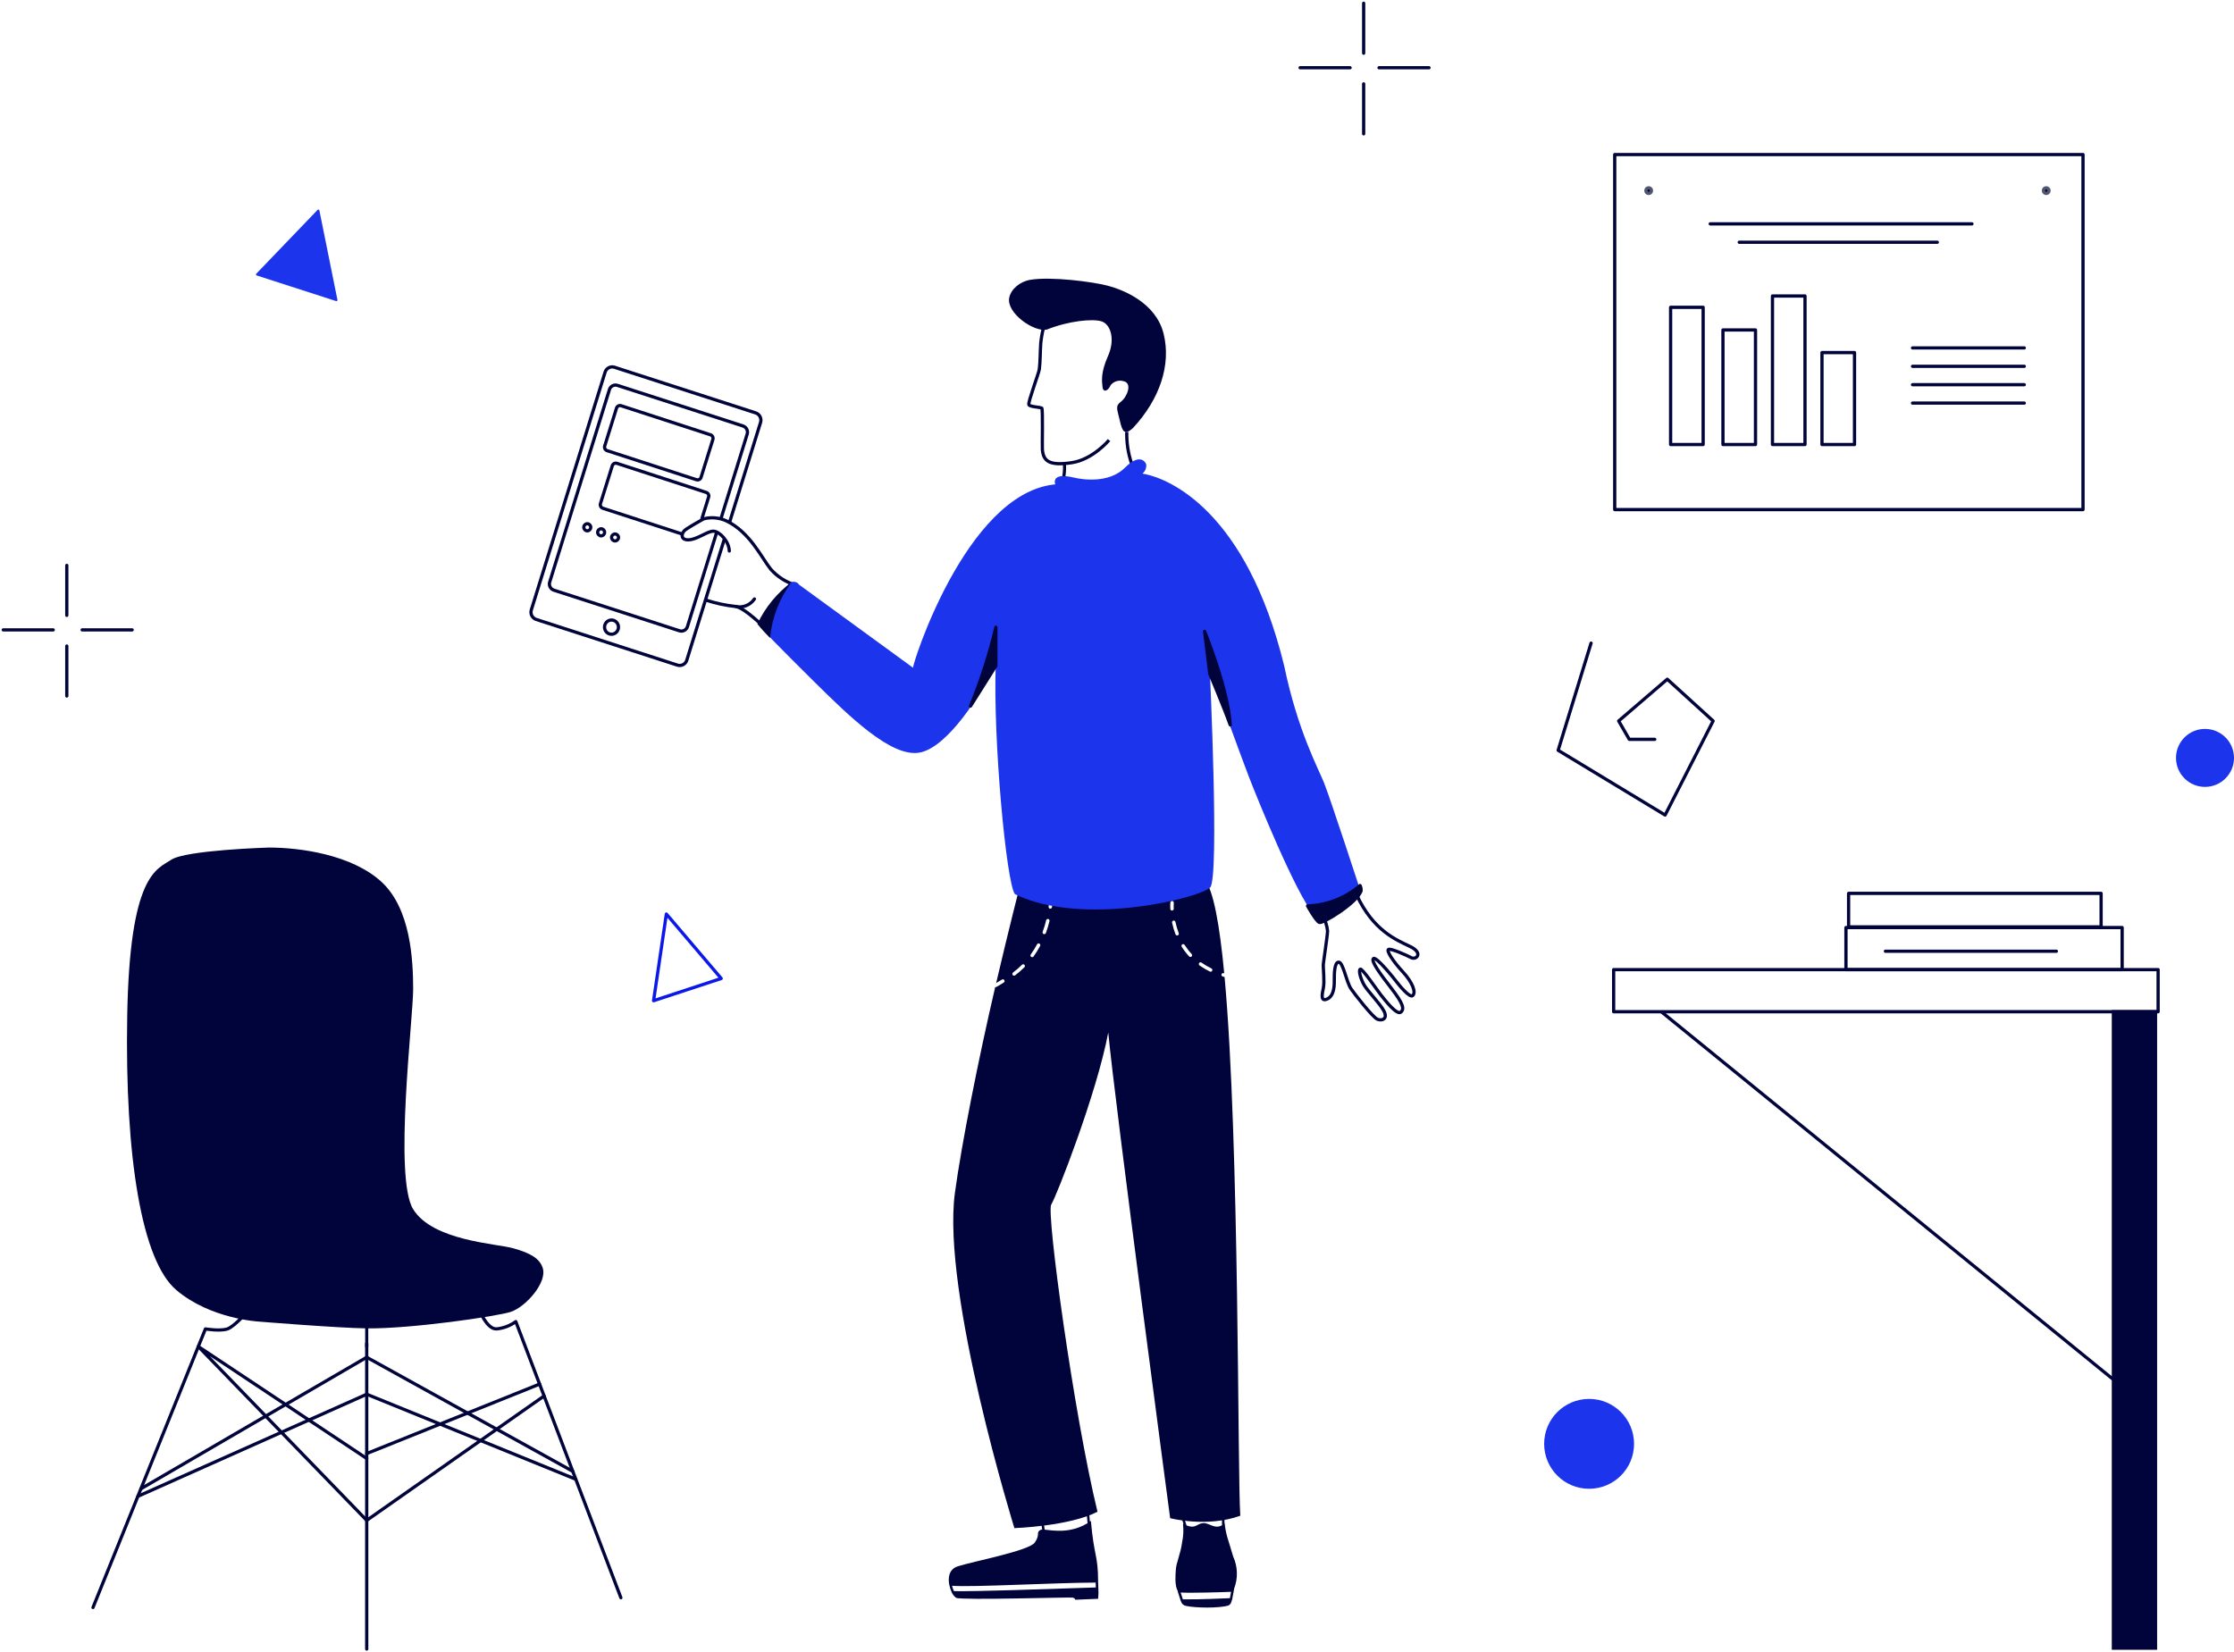 <svg width="691" height="511" viewBox="0 0 691 511" fill="none" xmlns="http://www.w3.org/2000/svg">
<path d="M378.773 302.25C378.576 302.197 378.379 302.143 378.187 302.086C378.051 302.044 377.937 301.95 377.87 301.825C377.802 301.699 377.787 301.552 377.827 301.415C377.845 301.348 377.877 301.284 377.92 301.229C377.963 301.173 378.017 301.127 378.078 301.093C378.139 301.059 378.207 301.037 378.276 301.029C378.346 301.022 378.416 301.028 378.484 301.048L378.665 301.098C377.24 286.011 375.288 275.184 372.597 272.162C351.817 274.563 315.484 273.941 315.484 273.941C315.484 273.941 312.121 287.081 308.119 304.115C308.732 303.767 309.337 303.41 309.916 303.039C309.975 303.002 310.041 302.977 310.11 302.965C310.179 302.953 310.25 302.955 310.318 302.971C310.386 302.988 310.451 303.017 310.507 303.058C310.564 303.099 310.611 303.151 310.648 303.211C310.722 303.333 310.746 303.479 310.715 303.618C310.683 303.758 310.599 303.879 310.48 303.957C309.734 304.435 308.951 304.899 308.156 305.334C308.055 305.394 307.935 305.413 307.821 305.387C302.788 326.885 297.363 354.157 295.36 369.045C291.198 399.965 313.763 472.739 313.763 472.739C313.763 472.739 330.767 472.174 339.465 467.667C332.145 437.601 323.588 375.051 325.154 372.648C326.72 370.245 339.268 338.219 342.797 319.402C344.757 340.621 361.941 469.665 361.941 469.665C361.941 469.665 373.223 472.649 383.634 468.913C382.738 456.657 383.448 353.42 378.773 302.25ZM316.855 299.231C315.955 300.13 314.993 300.967 313.977 301.733C313.921 301.775 313.858 301.805 313.79 301.822C313.722 301.839 313.652 301.842 313.583 301.831C313.514 301.821 313.448 301.796 313.388 301.76C313.329 301.723 313.277 301.675 313.237 301.619C313.153 301.503 313.118 301.359 313.139 301.217C313.159 301.076 313.235 300.948 313.348 300.861C314.325 300.126 315.249 299.323 316.113 298.459C316.163 298.409 316.221 298.37 316.286 298.344C316.35 298.317 316.42 298.304 316.49 298.305C316.559 298.305 316.628 298.32 316.692 298.347C316.757 298.375 316.815 298.415 316.863 298.465C316.963 298.569 317.018 298.708 317.017 298.852C317.015 298.996 316.957 299.134 316.855 299.236V299.231ZM321.713 292.645C321.11 293.774 320.432 294.861 319.684 295.9C319.644 295.957 319.592 296.005 319.532 296.041C319.473 296.078 319.407 296.102 319.338 296.113C319.268 296.123 319.198 296.12 319.13 296.103C319.062 296.086 318.999 296.056 318.943 296.014C318.829 295.927 318.754 295.8 318.734 295.658C318.713 295.517 318.748 295.374 318.831 295.258C319.551 294.258 320.203 293.212 320.783 292.126C320.816 292.064 320.86 292.01 320.914 291.965C320.968 291.921 321.031 291.887 321.098 291.867C321.165 291.847 321.235 291.841 321.305 291.848C321.374 291.856 321.442 291.877 321.503 291.911C321.628 291.982 321.721 292.099 321.76 292.237C321.8 292.376 321.783 292.524 321.714 292.65L321.713 292.645ZM324.618 284.959C324.316 286.204 323.944 287.432 323.504 288.635C323.481 288.702 323.444 288.763 323.397 288.815C323.35 288.867 323.293 288.909 323.229 288.938C323.166 288.968 323.097 288.985 323.027 288.987C322.957 288.99 322.887 288.978 322.821 288.953C322.688 288.901 322.581 288.798 322.523 288.668C322.465 288.538 322.46 288.39 322.51 288.256C322.936 287.09 323.296 285.901 323.589 284.695C323.604 284.627 323.633 284.562 323.674 284.505C323.715 284.448 323.767 284.399 323.827 284.363C323.887 284.326 323.953 284.302 324.023 284.291C324.092 284.281 324.163 284.284 324.231 284.301C324.3 284.319 324.365 284.351 324.422 284.394C324.479 284.437 324.527 284.491 324.563 284.552C324.599 284.614 324.623 284.682 324.633 284.753C324.642 284.823 324.638 284.895 324.62 284.964L324.618 284.959ZM325.393 280.627C325.379 280.757 325.318 280.877 325.221 280.965C325.125 281.053 324.999 281.103 324.868 281.104H324.805C324.664 281.086 324.536 281.012 324.449 280.899C324.362 280.787 324.323 280.644 324.34 280.503C324.471 279.419 324.539 278.329 324.546 277.238C324.546 276.963 324.546 276.812 324.546 276.806C324.542 276.736 324.552 276.665 324.576 276.599C324.599 276.533 324.635 276.471 324.682 276.419C324.729 276.366 324.786 276.324 324.849 276.293C324.913 276.263 324.981 276.245 325.052 276.241C325.122 276.237 325.193 276.248 325.259 276.272C325.325 276.296 325.386 276.333 325.438 276.381C325.49 276.429 325.531 276.487 325.56 276.551C325.589 276.616 325.604 276.685 325.606 276.756C325.606 276.756 325.614 276.925 325.614 277.238C325.605 278.375 325.532 279.51 325.394 280.638L325.393 280.627ZM361.991 281.17C361.957 280.516 361.962 279.861 362.004 279.207C362.017 279.067 362.084 278.937 362.191 278.845C362.298 278.753 362.437 278.706 362.578 278.715C362.719 278.729 362.849 278.798 362.94 278.908C363.03 279.018 363.073 279.159 363.059 279.3C363.022 279.907 363.018 280.516 363.049 281.123C363.056 281.265 363.007 281.403 362.912 281.509C362.817 281.615 362.684 281.678 362.542 281.686H362.52C362.384 281.684 362.254 281.631 362.156 281.537C362.058 281.443 362 281.316 361.992 281.181L361.991 281.17ZM364.291 289.357C364.23 289.383 364.164 289.396 364.098 289.396C363.99 289.396 363.885 289.363 363.797 289.301C363.709 289.24 363.641 289.153 363.604 289.052C363.156 287.877 362.798 286.669 362.536 285.44C362.505 285.301 362.53 285.155 362.606 285.035C362.681 284.914 362.801 284.828 362.94 284.795C363.009 284.78 363.08 284.778 363.149 284.79C363.218 284.803 363.285 284.829 363.343 284.868C363.402 284.907 363.453 284.957 363.492 285.015C363.531 285.074 363.558 285.139 363.572 285.209C363.822 286.383 364.162 287.536 364.59 288.658C364.618 288.724 364.632 288.795 364.631 288.867C364.631 288.938 364.617 289.009 364.589 289.075C364.561 289.141 364.521 289.201 364.47 289.252C364.419 289.302 364.359 289.342 364.292 289.369L364.291 289.357ZM368.563 295.896C368.513 295.944 368.454 295.982 368.389 296.008C368.324 296.033 368.254 296.045 368.184 296.043C368.114 296.042 368.046 296.026 367.982 295.997C367.918 295.968 367.861 295.927 367.814 295.876C366.96 294.956 366.194 293.959 365.524 292.898C365.448 292.778 365.422 292.632 365.451 292.492C365.481 292.352 365.564 292.23 365.683 292.15C365.741 292.112 365.807 292.086 365.876 292.073C365.944 292.061 366.015 292.062 366.083 292.077C366.151 292.093 366.216 292.121 366.273 292.162C366.33 292.202 366.378 292.253 366.415 292.313C367.05 293.317 367.775 294.261 368.583 295.132C368.683 295.237 368.737 295.378 368.734 295.523C368.73 295.669 368.67 295.807 368.565 295.908L368.563 295.896ZM374.943 300.299C374.901 300.392 374.834 300.471 374.749 300.526C374.664 300.581 374.565 300.61 374.464 300.611C374.385 300.61 374.308 300.592 374.238 300.558C373.12 300.021 372.048 299.393 371.033 298.681C370.918 298.597 370.839 298.471 370.815 298.331C370.79 298.191 370.821 298.046 370.902 297.928C370.941 297.871 370.991 297.821 371.05 297.784C371.109 297.746 371.174 297.72 371.243 297.708C371.312 297.696 371.382 297.697 371.45 297.712C371.518 297.728 371.583 297.756 371.639 297.797C372.607 298.476 373.629 299.074 374.695 299.586C374.823 299.651 374.921 299.762 374.967 299.898C375.013 300.034 375.005 300.182 374.943 300.311V300.299ZM361.945 469.652C361.945 469.652 373.706 471.925 383.638 468.9C382.739 456.644 383.449 353.407 378.774 302.237" fill="#00043B"/>
<path d="M293.993 489.585C294.034 490.649 294.324 491.689 294.841 492.62L293.993 489.585Z" fill="#00043B"/>
<path d="M339.721 491.068L339.659 489.385C339.629 480.748 338.422 481.879 337.427 470.515C337.325 470.588 337.221 470.654 337.119 470.725L336.84 467.713L336.079 467.784L336.394 471.197C330.937 474.524 325.645 473.445 323.133 473.218L322.684 470.067L321.927 470.175L322.355 473.194C322.16 473.187 321.966 473.227 321.79 473.311C320.346 474.178 321.847 474.616 320.091 477.182C318.336 479.747 301.185 482.985 296.258 484.554C293.487 485.437 293.143 488.156 293.666 490.51H293.698C293.803 491.101 293.98 491.678 294.223 492.226C294.504 493.054 295.029 493.778 295.73 494.301C297.388 495.111 331.031 494.047 331.797 494.239C332.564 494.431 332.598 494.896 332.598 494.896L339.662 494.605C339.79 493.431 339.81 492.247 339.721 491.068ZM295.07 492.237C294.805 491.711 294.605 491.154 294.476 490.579C300.879 491.062 325.756 489.644 338.896 489.591L338.951 491.096C321.698 491.665 301.864 492.368 295.07 492.237Z" fill="#00043B"/>
<path d="M381.437 481.535C379.971 476.402 379.15 474.896 378.802 471.182C378.781 471.203 378.76 471.217 378.739 471.238V469.417H377.975V471.841C375.801 473.169 373.914 471.103 372.289 471.184C369.996 471.296 370.02 473.06 367.007 471.893L366.306 469.702L365.578 469.936L366.073 471.483C366.015 471.456 365.967 471.435 365.908 471.406C366.132 473.304 366.043 475.226 365.645 477.095C365.136 480.912 363.807 483.376 363.689 485.685C363.618 487.009 363.252 490.443 364.31 492.215C364.291 492.282 364.291 492.353 364.31 492.421L365.229 495.289C365.24 495.321 365.267 495.338 365.283 495.364C365.369 495.728 365.561 496.058 365.833 496.313C366.106 496.569 366.448 496.738 366.816 496.801C369.705 497.444 377.137 497.579 380.043 496.651C380.306 496.492 380.528 496.271 380.688 496.008C380.848 495.745 380.942 495.447 380.962 495.14C381.035 495.083 381.085 495.001 381.102 494.91L381.734 491.507C381.736 491.484 381.736 491.461 381.734 491.439C382.343 489.851 382.63 488.157 382.579 486.457C382.528 484.757 382.14 483.084 381.437 481.535ZM365.866 494.77L365.194 492.661C367.88 492.868 378.136 492.568 380.786 492.447L380.42 494.416C378.083 494.49 370.968 494.859 365.866 494.77Z" fill="#00043B"/>
<path d="M312.163 92.097C312.697 89.471 315.414 87.119 318.662 86.565C325.034 85.478 338.067 87.164 342.707 88.403C347.347 89.643 357.5 93.583 359.906 103.203C362.313 112.822 358.748 123.512 350.376 132.481C347.881 134.701 347.17 133.631 346.367 130.096C345.565 126.562 344.854 125.656 346.724 124.259C348.595 122.862 350.377 118.503 347.527 117.928C346.811 117.708 346.045 117.709 345.33 117.931C344.615 118.154 343.984 118.586 343.518 119.173C342.805 120.97 341.202 121.547 341.024 119.737C340.845 117.928 340.386 115.39 342.71 110.164C345.033 104.937 343.518 100.332 340.757 99.428C337.996 98.523 330.516 99.264 323.746 101.976C319.733 102.785 311.214 96.773 312.163 92.097Z" fill="#00043B"/>
<path d="M323.205 99.73C322.58 101.796 322.151 103.916 321.923 106.063C321.725 108.929 321.771 111.963 321.477 114.214C321.313 115.461 317.953 124.399 318.231 125.17C318.494 125.888 321.579 125.895 322.25 126.26C322.599 127 322.326 138.025 322.414 139.046C322.719 142.591 324.435 144.193 331.514 143.135C338.069 142.155 343.04 136.147 343.04 136.147" stroke="#00043B" stroke-miterlimit="10"/>
<path d="M350.025 143.424C348.95 140.27 348.441 136.951 348.521 133.62" stroke="#00043B" stroke-miterlimit="10"/>
<path d="M328.771 148.5C328.84 148.285 328.903 148.069 328.946 147.85C328.964 147.794 328.976 147.737 328.983 147.679C329.01 147.576 329.031 147.47 329.046 147.364C329.084 147.195 329.109 147.019 329.131 146.85C329.285 145.704 329.317 144.546 329.227 143.394C329.227 143.364 329.227 143.334 329.227 143.309" stroke="#00043B" stroke-width="0.96" stroke-miterlimit="10"/>
<path d="M408.971 283.018C409.874 284.541 410.439 286.239 410.629 287.999C410.543 289.957 409.41 297.162 409.317 298.319C409.223 299.475 409.752 303.656 409.317 305.703C408.881 307.749 408.451 310.062 410.629 308.994C412.808 307.927 412.717 304.457 412.717 303.033C412.717 301.61 412.674 297.65 414.068 297.65C415.462 297.65 416.376 303.656 417.902 305.922C418.829 307.3 424.566 314.686 426.042 315.308C427.518 315.93 429.353 315.129 428.045 312.728C426.738 310.327 423.035 306.589 421.99 304.81C420.945 303.031 420.117 300.272 420.727 299.829C421.298 299.411 425.693 305.968 427.087 307.746C428.481 309.523 432.052 314.107 433.273 313.129C434.494 312.15 433.971 310.415 430.398 305.789C426.826 301.164 423.952 297.255 424.822 296.537C425.693 295.819 431.183 302.675 432.054 303.833C432.924 304.991 436.054 308.745 436.933 308.015C438.089 307.052 436.933 303.922 433.884 300.631C430.835 297.339 428.657 293.959 429.528 293.691C430.398 293.423 435.125 295.529 436.518 296.271C438.022 297.071 440.418 294.847 436.149 292.802C431.879 290.756 424.737 287.909 419.595 276.784C414.722 279.459 408.971 283.018 408.971 283.018Z" stroke="#00043B" stroke-miterlimit="10"/>
<path d="M246.094 181.017C243.117 180.117 240.447 178.408 238.385 176.079C235.51 172.476 231.961 164.629 224.663 161.133C222.466 160.128 219.991 159.907 217.65 160.505C216.254 161.293 213.468 162.881 212.118 163.802C210.674 164.78 210.288 167.138 213.038 167.004C215.787 166.87 218.918 164.201 220.748 164.335C222.579 164.469 225.453 167.355 225.582 170.452" stroke="#00043B" stroke-miterlimit="10" stroke-linecap="round"/>
<path d="M236.379 194.054C236.379 194.054 230.688 188.409 227.845 187.684C227.787 187.668 227.734 187.658 227.681 187.646C224.514 187.304 221.39 186.637 218.359 185.654" stroke="#00043B" stroke-miterlimit="10"/>
<path d="M233.354 185.288C232.76 186.178 231.921 186.877 230.939 187.302C229.957 187.727 228.873 187.858 227.817 187.682" stroke="#00043B" stroke-miterlimit="10" stroke-linecap="round"/>
<path d="M409.58 242.268C407.66 237.463 401.391 226.075 397.21 205.97C385.46 158.002 361.721 148.234 354.227 146.671C353.911 146.604 353.627 146.552 353.37 146.513C353.794 146.171 354.123 145.726 354.326 145.22C354.529 144.714 354.598 144.165 354.528 143.625C354.462 143.391 352.895 139.754 347.993 144.658C343.092 149.562 335.023 148.429 332.116 147.737C329.209 147.045 327.101 147.071 326.447 148.262C326.318 148.505 326.249 148.776 326.245 149.051C326.241 149.327 326.302 149.599 326.423 149.847C326.258 149.862 326.093 149.872 325.93 149.89C298.599 153.041 281.909 206.402 282.422 206.575L247.182 180.889C247.006 180.609 246.762 180.378 246.472 180.218C246.183 180.058 245.857 179.974 245.526 179.974C245.195 179.974 244.87 180.058 244.58 180.218C244.291 180.378 244.047 180.609 243.871 180.889C234.812 191.032 236.033 194.944 236.033 194.944C236.033 194.944 240.733 199.923 251.715 210.779C262.698 221.636 275.587 234.268 284.294 232.844C293.002 231.421 303.639 214.693 307.995 205.265C307.121 229.105 311.302 273.235 313.92 276.612C335.003 286.933 371.594 277.683 374.383 274.48C377.17 270.739 374.209 207.397 374.209 207.397C374.209 207.397 383.616 233.375 386.228 240.14C388.841 246.906 400.867 276.612 406.447 283.02C409.286 283.078 412.091 282.404 414.593 281.064C417.096 279.723 419.211 277.762 420.736 275.367C420.736 275.367 411.493 247.076 409.58 242.268Z" fill="#1C34EC"/>
<path d="M308.038 194.052V205.973L300.197 218.427C303.443 210.519 306.064 202.369 308.038 194.052Z" fill="#00043B" stroke="#00043B" stroke-width="0.998" stroke-linejoin="round"/>
<path d="M372.597 195.341L374.208 208.462C374.208 208.462 378.521 218.649 380.524 224.254C379.828 212.912 372.597 195.341 372.597 195.341Z" fill="#00043B" stroke="#00043B" stroke-width="0.998" stroke-linejoin="round"/>
<path d="M244.852 180.083C240.318 183.468 236.684 187.912 234.266 193.027C235.185 194.295 238.186 197.36 238.186 197.36C238.771 191.096 241.078 185.116 244.852 180.083Z" fill="#00043B"/>
<path d="M404.438 280.258C404.438 280.258 407.053 284.973 408.098 285.378C409.143 285.784 419.772 279.328 420.992 275.592C421.041 275.025 420.935 274.457 420.687 273.945C416.148 277.838 410.415 280.065 404.438 280.258Z" fill="#00043B" stroke="#00043B" stroke-width="0.998" stroke-linejoin="round"/>
<path d="M223.027 160.359L231.109 134.3C231.269 133.798 231.224 133.253 230.985 132.783C230.746 132.313 230.332 131.956 229.832 131.789L190.962 119.216C190.715 119.138 190.454 119.11 190.196 119.133C189.938 119.156 189.687 119.231 189.458 119.352C189.229 119.474 189.027 119.64 188.863 119.841C188.698 120.041 188.576 120.273 188.503 120.521L170.028 180.06C169.869 180.562 169.914 181.107 170.153 181.577C170.392 182.047 170.806 182.404 171.306 182.571L210.176 195.144C210.423 195.222 210.683 195.25 210.942 195.226C211.2 195.203 211.45 195.128 211.679 195.007C211.908 194.885 212.111 194.719 212.275 194.519C212.439 194.318 212.561 194.087 212.635 193.839L221.744 164.483" stroke="#00043B" stroke-miterlimit="10"/>
<path d="M224.104 166.597L218.257 185.453L212.433 204.228C212.346 204.521 212.202 204.794 212.009 205.03C211.815 205.267 211.576 205.462 211.306 205.605C211.036 205.749 210.741 205.836 210.436 205.864C210.132 205.891 209.825 205.858 209.534 205.765L165.852 191.63C165.262 191.434 164.773 191.013 164.492 190.459C164.21 189.905 164.158 189.262 164.347 188.67L187.158 115.146C187.244 114.853 187.389 114.58 187.582 114.343C187.775 114.106 188.014 113.911 188.284 113.767C188.554 113.624 188.85 113.536 189.154 113.509C189.459 113.482 189.766 113.516 190.057 113.609L233.739 127.734C234.329 127.931 234.818 128.352 235.099 128.906C235.381 129.46 235.433 130.103 235.244 130.695L225.683 161.522" stroke="#00043B" stroke-miterlimit="10"/>
<path d="M215.435 148.409L187.77 139.409C187.485 139.311 187.25 139.107 187.114 138.838C186.978 138.57 186.952 138.259 187.042 137.972L190.697 126.256C190.74 126.114 190.811 125.982 190.905 125.868C190.999 125.754 191.115 125.66 191.246 125.591C191.377 125.522 191.52 125.48 191.668 125.466C191.815 125.453 191.964 125.469 192.105 125.514L219.772 134.515C220.057 134.612 220.292 134.817 220.428 135.085C220.564 135.354 220.59 135.665 220.499 135.952L216.844 147.668C216.801 147.81 216.73 147.941 216.636 148.055C216.541 148.169 216.425 148.263 216.294 148.332C216.163 148.401 216.02 148.443 215.873 148.456C215.725 148.469 215.577 148.453 215.435 148.409Z" stroke="#00043B" stroke-miterlimit="10"/>
<path d="M210.936 165.192L186.46 157.231C186.175 157.134 185.939 156.93 185.802 156.662C185.666 156.394 185.639 156.083 185.729 155.796L189.385 144.079C189.428 143.937 189.499 143.805 189.593 143.691C189.688 143.576 189.804 143.481 189.935 143.412C190.066 143.343 190.21 143.3 190.357 143.286C190.505 143.272 190.654 143.288 190.796 143.332L218.461 152.338C218.746 152.434 218.982 152.638 219.117 152.907C219.253 153.175 219.278 153.486 219.188 153.773L217.062 160.585" stroke="#00043B" stroke-miterlimit="10"/>
<path d="M181.651 164.219C182.245 164.219 182.727 163.727 182.727 163.121C182.727 162.515 182.245 162.023 181.651 162.023C181.058 162.023 180.576 162.515 180.576 163.121C180.576 163.727 181.058 164.219 181.651 164.219Z" stroke="#00043B" stroke-miterlimit="10" stroke-linecap="round"/>
<path d="M185.938 165.777C186.531 165.777 187.013 165.286 187.013 164.68C187.013 164.073 186.531 163.582 185.938 163.582C185.344 163.582 184.862 164.073 184.862 164.68C184.862 165.286 185.344 165.777 185.938 165.777Z" stroke="#00043B" stroke-miterlimit="10" stroke-linecap="round"/>
<path d="M190.242 167.343C190.836 167.343 191.318 166.862 191.318 166.268C191.318 165.674 190.836 165.192 190.242 165.192C189.648 165.192 189.167 165.674 189.167 166.268C189.167 166.862 189.648 167.343 190.242 167.343Z" stroke="#00043B" stroke-width="0.99" stroke-miterlimit="10" stroke-linecap="round"/>
<path d="M189.144 196.211C190.335 196.211 191.3 195.225 191.3 194.009C191.3 192.793 190.335 191.808 189.144 191.808C187.953 191.808 186.988 192.793 186.988 194.009C186.988 195.225 187.953 196.211 189.144 196.211Z" stroke="#00043B" stroke-miterlimit="10"/>
<path d="M28.764 497.294L63.538 411.118C63.538 411.118 68.073 411.873 70.341 411.118C72.608 410.363 77.144 405.069 77.144 405.069" stroke="#00043B" stroke-linecap="round" stroke-linejoin="round"/>
<path d="M113.43 510.145V415.652" stroke="#00043B" stroke-miterlimit="10" stroke-linecap="round"/>
<path d="M113.43 416.563V408.849" stroke="#00043B" stroke-width="0.957" stroke-linecap="round" stroke-linejoin="round"/>
<path d="M148.202 405.069C148.202 405.069 150.47 411.118 153.493 411.118C155.679 410.933 157.772 410.148 159.541 408.851L192.046 494.271" stroke="#00043B" stroke-linecap="round" stroke-linejoin="round"/>
<path d="M166.901 428.188L113.43 449.669" stroke="#00043B" stroke-linecap="round" stroke-linejoin="round"/>
<path d="M168.296 431.86L113.428 470.34L61.339 416.565L113.428 451.183" stroke="#00043B" stroke-linecap="round" stroke-linejoin="round"/>
<path d="M43.58 460.573L113.428 419.888L177.161 455.157" stroke="#00043B" stroke-linecap="round" stroke-linejoin="round"/>
<path d="M42.644 462.9L113.431 431.324L178.1 457.618" stroke="#00043B" stroke-linecap="round" stroke-linejoin="round"/>
<path d="M83.193 262.198C93.02 262.198 108.895 264.466 117.965 272.78C127.036 281.095 127.793 296.971 127.793 306.042C127.793 315.113 121.745 364.249 127.793 374.076C133.84 383.904 153.647 384.703 158.786 386.172C164.078 387.683 166.872 389.263 167.857 392.22C169.368 396.756 162.565 404.314 158.029 405.825C153.848 407.22 127.036 411.118 113.429 410.946C104.36 410.828 80.169 408.854 80.169 408.854C80.169 408.854 65.051 408.098 54.467 399.027C43.884 389.956 38.59 358.207 39.348 314.355C40.105 270.504 48.419 268.999 52.955 265.976C57.491 262.952 83.193 262.198 83.193 262.198Z" fill="#00043B"/>
<path d="M644.297 47.812H499.453V157.648H644.297V47.812Z" stroke="#00043B" stroke-linejoin="round"/>
<path d="M528.991 69.254H609.946" stroke="#00043B" stroke-linecap="round" stroke-linejoin="round"/>
<path d="M599.225 74.943H537.961" stroke="#00043B" stroke-linecap="round" stroke-linejoin="round"/>
<path d="M626.137 107.635H591.566" stroke="#00043B" stroke-linecap="round" stroke-linejoin="round"/>
<path d="M626.137 113.322H591.566" stroke="#00043B" stroke-linecap="round" stroke-linejoin="round"/>
<path d="M626.137 119.011H591.566" stroke="#00043B" stroke-linecap="round" stroke-linejoin="round"/>
<path d="M626.137 124.7H591.566" stroke="#00043B" stroke-linecap="round" stroke-linejoin="round"/>
<path d="M526.803 95.071H516.738V137.518H526.803V95.071Z" stroke="#00043B" stroke-linejoin="round"/>
<path d="M542.994 102.073H532.929V137.518H542.994V102.073Z" stroke="#00043B" stroke-linejoin="round"/>
<path d="M558.31 91.571H548.245V137.518H558.31V91.571Z" stroke="#00043B" stroke-linejoin="round"/>
<path d="M573.625 109.075H563.561V137.518H573.625V109.075Z" stroke="#00043B" stroke-linejoin="round"/>
<path d="M632.92 59.847C633.403 59.847 633.795 59.455 633.795 58.971C633.795 58.488 633.403 58.096 632.92 58.096C632.436 58.096 632.044 58.488 632.044 58.971C632.044 59.455 632.436 59.847 632.92 59.847Z" fill="#00043B" stroke="#51576F"/>
<path d="M509.957 59.847C510.44 59.847 510.832 59.455 510.832 58.971C510.832 58.488 510.44 58.096 509.957 58.096C509.473 58.096 509.081 58.488 509.081 58.971C509.081 59.455 509.473 59.847 509.957 59.847Z" fill="#00043B" stroke="#51576F"/>
<path d="M667.53 299.968H499.116V312.985H667.53V299.968Z" stroke="#00043B" stroke-linejoin="round"/>
<path d="M666.717 312.985H653.699V509.875H666.717V312.985Z" fill="#00043B" stroke="#00043B" stroke-width="1.007" stroke-miterlimit="10"/>
<path d="M653.566 426.67L513.772 312.921" stroke="#00043B" stroke-miterlimit="10"/>
<path d="M583.177 294.272H636.06" stroke="#00043B" stroke-miterlimit="10" stroke-linecap="round"/>
<path d="M656.4 286.95H570.974V299.968H656.4V286.95Z" stroke="#00043B" stroke-width="1.009" stroke-linejoin="round"/>
<path d="M649.893 276.373H571.788V286.732H649.893V276.373Z" stroke="#00043B" stroke-linecap="round" stroke-linejoin="round"/>
<path d="M492.13 198.958L481.952 232.116L515.038 252.142L529.887 223.033L515.707 210.12L500.673 223.033L503.955 228.723H511.833" stroke="#00043B" stroke-linecap="round" stroke-linejoin="round"/>
<path d="M206.114 282.763L202.158 309.58L223.082 302.703L206.114 282.763Z" stroke="#0B18EA" stroke-linejoin="round"/>
<path d="M682.03 243.434C686.984 243.434 691 239.418 691 234.464C691 229.51 686.984 225.494 682.03 225.494C677.077 225.494 673.061 229.51 673.061 234.464C673.061 239.418 677.077 243.434 682.03 243.434Z" fill="#1C34EC"/>
<path d="M491.526 460.571C499.205 460.571 505.43 454.346 505.43 446.668C505.43 438.989 499.205 432.764 491.526 432.764C483.847 432.764 477.622 438.989 477.622 446.668C477.622 454.346 483.847 460.571 491.526 460.571Z" fill="#1C34EC"/>
<path d="M104.059 92.84L98.471 65.147L79.49 84.909L104.059 92.84Z" fill="#1C34EC" stroke="#1C34EC" stroke-width="0.641" stroke-linejoin="round"/>
<path d="M20.662 190.37V174.907" stroke="#00043B" stroke-linecap="round" stroke-linejoin="round"/>
<path d="M20.662 215.315V199.853" stroke="#00043B" stroke-linecap="round" stroke-linejoin="round"/>
<path d="M25.411 194.862H40.873" stroke="#00043B" stroke-linecap="round" stroke-linejoin="round"/>
<path d="M1 194.862H16.462" stroke="#00043B" stroke-linecap="round" stroke-linejoin="round"/>
<path d="M421.796 16.462V1" stroke="#00043B" stroke-linecap="round" stroke-linejoin="round"/>
<path d="M421.796 41.408V25.945" stroke="#00043B" stroke-linecap="round" stroke-linejoin="round"/>
<path d="M426.545 20.955H442.007" stroke="#00043B" stroke-linecap="round" stroke-linejoin="round"/>
<path d="M402.134 20.955H417.596" stroke="#00043B" stroke-linecap="round" stroke-linejoin="round"/>
</svg>
